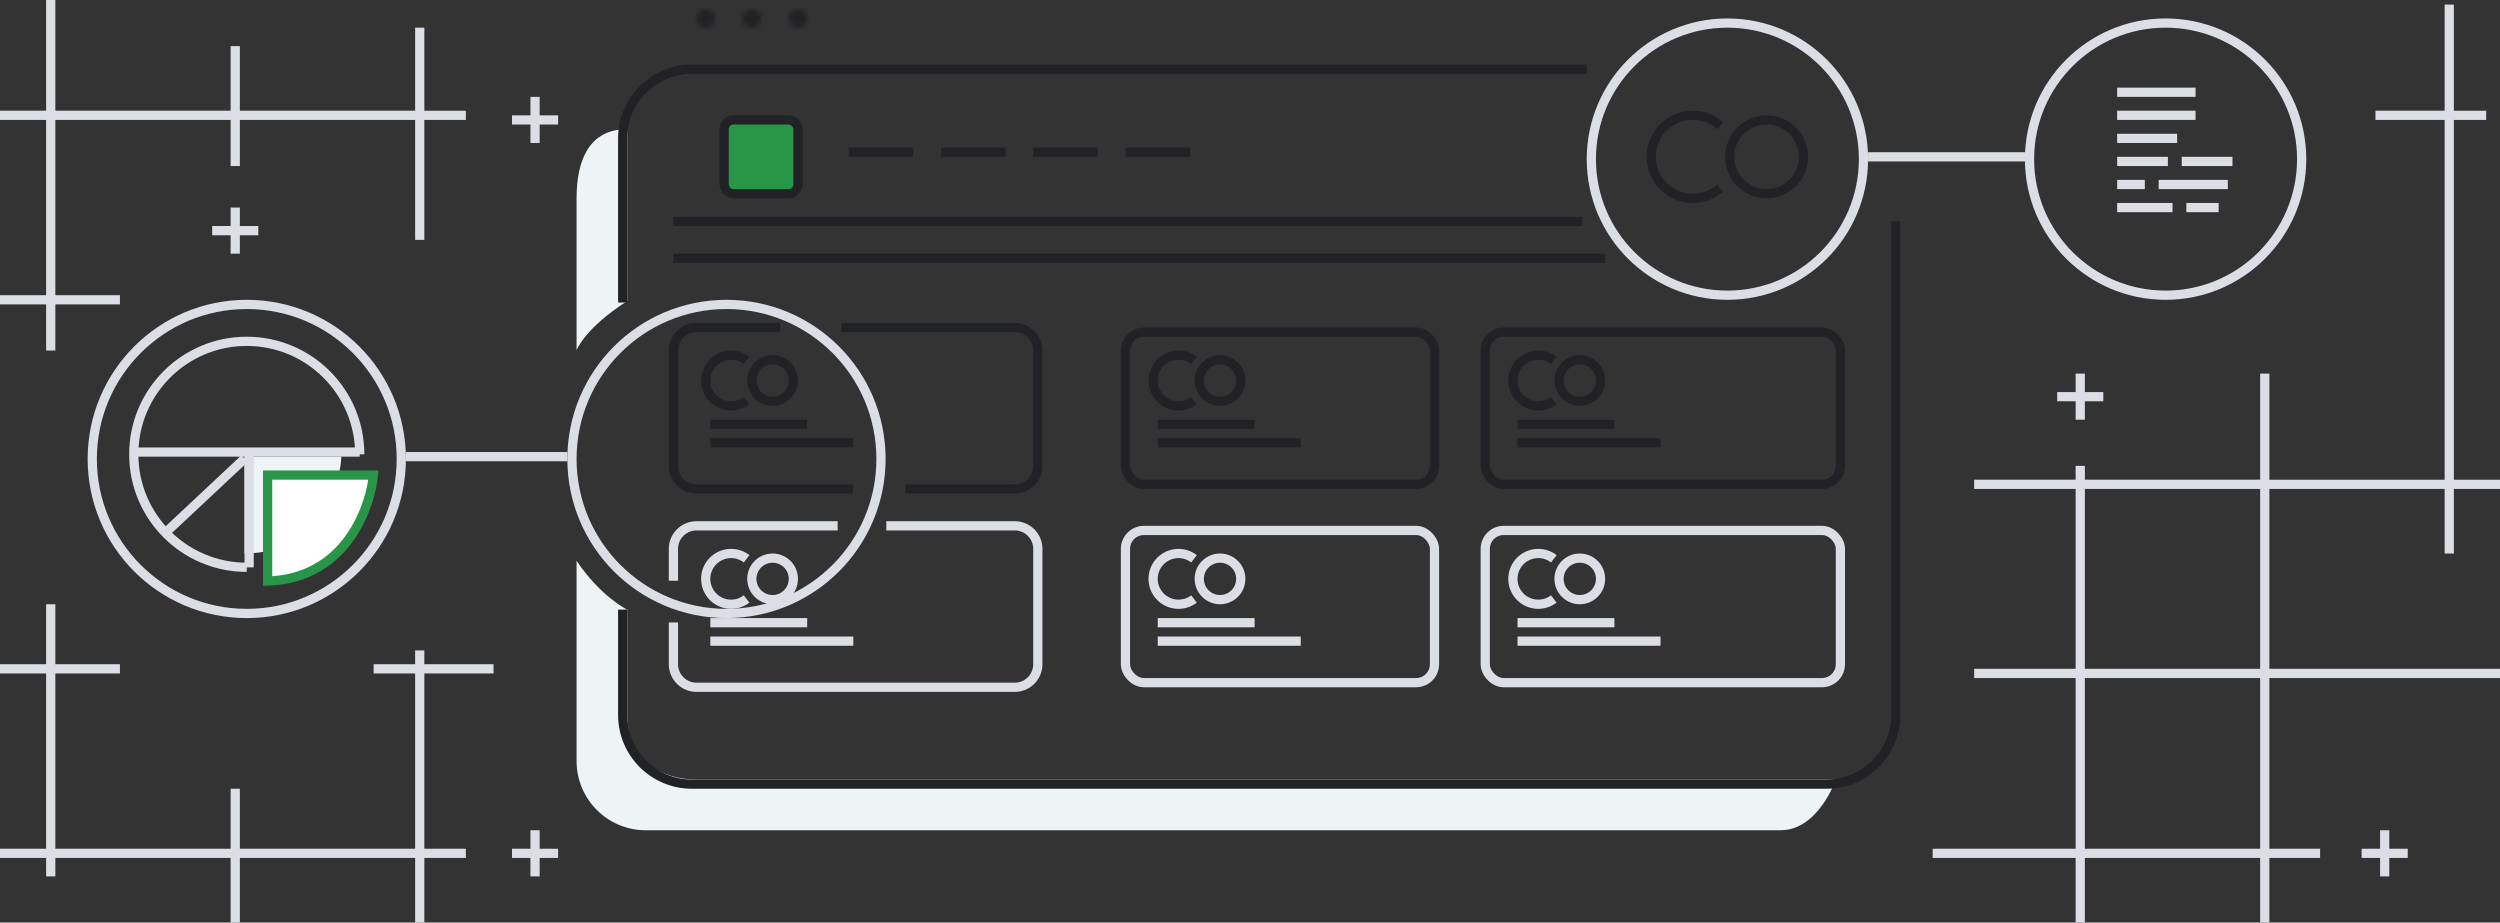 <svg width="542" height="200" viewBox="0 0 542 200" fill="none" xmlns="http://www.w3.org/2000/svg"><rect x="0" y="0" width="542" height="200" fill="#333333" stroke="none"/><path fill-rule="evenodd" clip-rule="evenodd" d="M125 121.578V165c0 8.284 6.716 15 15 15h246c8.284 0 12-11 12-11H151c-7.514 0-15-4.073-15-14v-22.812s-5.711-2.761-11-10.61zm11-56.324V28c-8.284 0-11 6.716-11 15v32.945s1.627-4.66 11-10.69z" fill="#EEF3F5"/><path d="M410 48v107h2V48h-2zm0 107c0 7.732-6.268 14-14 14v2c8.837 0 16-7.163 16-16h-2zm-14 14H150v2h246v-2zm-246 0c-7.732 0-14-6.268-14-14h-2c0 8.837 7.164 16 16 16v-2zm-15-14h1v-22.837h-2V155h1zm1-89.418V30h-2v35.583h2zM136 30c0-7.732 6.268-14 14-14v-2c-8.836 0-16 7.163-16 16h2zm14-15l.001 1h193.963v-2H150.001L150 15z" fill="#212225"/><mask id="path-3-inside-1" fill="#fff"><path fill-rule="evenodd" clip-rule="evenodd" d="M171 4a2 2 0 1 1 4 0 2 2 0 0 1-4 0zm-10 0a2 2 0 1 1 4 0 2 2 0 0 1-4 0zm-10 0a2 2 0 1 1 4.001 0A2 2 0 0 1 151 4z"/></mask><path d="M173 4V0a4 4 0 0 0-4 4h4zm0 0h-.001 4A4 4 0 0 0 173 0v4zm-.001 0H173v4a4 4 0 0 0 3.999-4h-4zM173 4h-4a4 4 0 0 0 4 4V4zm-10 0V0a4 4 0 0 0-4 4h4zm0 0h4a4 4 0 0 0-4-4v4zm0 0v4a4 4 0 0 0 4-4h-4zm0 0h-4a4 4 0 0 0 4 4V4zm-10 0V0a4 4 0 0 0-4 4h4zm0 0h4a4 4 0 0 0-4-4v4zm0 0v4a4 4 0 0 0 4-4h-4zm0 0h-4a4 4 0 0 0 4 4V4z" fill="#212225" mask="url(#path-3-inside-1)"/><rect x="157" y="26" width="16" height="16" rx="2" fill="#289548" stroke="#212225" stroke-width="2"/><circle cx="383" cy="34" r="8" stroke="#212225" stroke-width="2"/><path d="M372.911 40.787A8.966 8.966 0 0 1 367 43a9 9 0 0 1-9-9 9 9 0 0 1 14.988-6.719M184 33h14m6 0h14m6 0h14m6 0h14M146 48h197m-197 8h202" stroke="#212225" stroke-width="2"/><path d="M182.388 72H220v-2h-37.612v2zM220 72a4 4 0 0 1 4 4h2a6 6 0 0 0-6-6v2zm4 4v25h2V76h-2zm0 25a4 4 0 0 1-4 4v2a6 6 0 0 0 6-6h-2zm-4 5v-1h-23.754v2H220v-1zm-35.086-1H151v2h33.914v-2zM151 105a4 4 0 0 1-4-4h-2a6 6 0 0 0 6 6v-2zm-4-4V76h-2v25h2zm0-25a4 4 0 0 1 4-4v-2a6 6 0 0 0-6 6h2zm4-5v1h18.127v-2H151v1z" fill="#212225"/><path d="M161.859 86.855a5.5 5.5 0 1 1 .007-8.706" stroke="#212225" stroke-width="2"/><circle cx="167.5" cy="82.5" r="4.5" stroke="#212225" stroke-width="2"/><path d="M154 92h21m-21 4h31" stroke="#212225" stroke-width="2"/><rect x="244" y="72" width="67" height="33" rx="4" stroke="#212225" stroke-width="2"/><path d="M258.859 86.855a5.5 5.5 0 1 1 .007-8.706" stroke="#212225" stroke-width="2"/><circle cx="264.5" cy="82.5" r="4.5" stroke="#212225" stroke-width="2"/><path d="M251 92h21m-21 4h31" stroke="#212225" stroke-width="2"/><rect x="322" y="72" width="77" height="33" rx="4" stroke="#212225" stroke-width="2"/><path d="M336.859 86.855a5.5 5.5 0 1 1 .007-8.706" stroke="#212225" stroke-width="2"/><circle cx="342.5" cy="82.5" r="4.5" stroke="#212225" stroke-width="2"/><path d="M329 92h21m-21 4h31" stroke="#212225" stroke-width="2"/><path d="M147 125.901V119h-2v6.901h2zm0-6.901a4 4 0 0 1 4-4v-2a6 6 0 0 0-6 6h2zm4-5v1h30.603v-2H151v1zm41.152 1H220v-2h-27.848v2zM220 115a4 4 0 0 1 4 4h2a6 6 0 0 0-6-6v2zm4 4v25h2v-25h-2zm0 25a4 4 0 0 1-4 4v2a6 6 0 0 0 6-6h-2zm-4 4h-69v2h69v-2zm-69 0a4 4 0 0 1-4-4h-2a6 6 0 0 0 6 6v-2zm-5-4h1v-9.045h-2V144h1z" fill="#DBDEE5"/><path d="M161.859 129.855a5.5 5.5 0 1 1 .007-8.705" stroke="#DBDEE5" stroke-width="2"/><circle cx="167.5" cy="125.5" r="4.5" stroke="#DBDEE5" stroke-width="2"/><path d="M154 135h21m-21 4h31" stroke="#DBDEE5" stroke-width="2"/><rect x="244" y="115" width="67" height="33" rx="4" stroke="#DBDEE5" stroke-width="2"/><path d="M258.859 129.855a5.5 5.5 0 1 1 .007-8.705" stroke="#DBDEE5" stroke-width="2"/><circle cx="264.5" cy="125.5" r="4.5" stroke="#DBDEE5" stroke-width="2"/><path d="M251 135h21m-21 4h31" stroke="#DBDEE5" stroke-width="2"/><rect x="322" y="115" width="77" height="33" rx="4" stroke="#DBDEE5" stroke-width="2"/><path d="M336.859 129.855A5.5 5.5 0 1 1 333.5 120c1.268 0 2.436.429 3.366 1.15" stroke="#DBDEE5" stroke-width="2"/><circle cx="342.5" cy="125.5" r="4.5" stroke="#DBDEE5" stroke-width="2"/><path d="M329 135h21m-21 4h31" stroke="#DBDEE5" stroke-width="2"/><circle cx="157.5" cy="99.5" r="33.5" stroke="#DBDEE5" stroke-width="2"/><circle cx="53.5" cy="99.5" r="33.5" stroke="#DBDEE5" stroke-width="2"/><path d="M88 99h35m282-65h35" stroke="#DBDEE5" stroke-width="2"/><circle cx="374.5" cy="34.5" r="29.5" stroke="#DBDEE5" stroke-width="2"/><circle cx="469.5" cy="34.5" r="29.5" stroke="#DBDEE5" stroke-width="2"/><path d="M459 20h17m-17 5h17m-17 5h13m-13 5h11m3 0h11m-25 5h6m3 0h15m-24 5h12m3 0h7" stroke="#DBDEE5" stroke-width="2"/><path d="M53.009 99.009H73.99c0 4.527-3.983 20.982-20.982 20.982V99.009z" fill="#EEF3F5"/><path d="M53.496 122.991C39.967 122.991 29 112.024 29 98.496 29 84.967 39.967 74 53.496 74 67.024 74 77.99 84.967 77.99 98.496m-48.98-.486h48.98M54.01 99v24.01m-1-23.57l-16.62 15.57" stroke="#DBDEE5" stroke-width="2"/><path d="M80.953 102.991c-.246 2.897-1.5 8.191-4.686 12.974-3.438 5.162-9.105 9.709-18.245 10.018v-22.992h22.931z" fill="#fff" stroke="#289548" stroke-width="2"/><path fill-rule="evenodd" clip-rule="evenodd" d="M490 200v-14h-38v14h-2v-14h-31v-1.999h31V147h-22v-2h22v-39h-22v-2h22v-3h2v3h38V81h2v23h38V26h-15v-2h15V1h2v23h7v2h-7v78h10v2h-10v14h-2v-14h-38v39h50v2h-50v37.001h11V186h-11v14h-2zm0-16v-37h-38v37h38zm0-39v-39h-38v39h38zM90 200v-14H52v14h-2v-14H12v4h-2v-4H0v-1.999h10V146H0v-2h10v-13h2v13h14v2H12v38.001h38V171h2v13.001h38V146h-9v-2h9v-3h2v3h15v2H92v38.001h9V186h-9v14h-2zm426-10v-4h-4v-1.999h4V180h2v4.001h4V186h-4v4h-2zm-401 0v-4h-4v-1.999h4V180h2v4.001h4V186h-4v4h-2zm335-99v-4h-4v-2h4v-4h2v4h4v2h-4v4h-2zM10 76V66H0v-2h10V26H0v-2h10V0h2v24h38V10h2v14h38V6h2v18h9v2h-9v26h-2V26H52v10h-2V26H12v38h14v2H12v10h-2zm40-21v-4h-4v-2h4v-4h2v4h4v2h-4v4h-2zm65-24v-4h-4v-2h4v-4h2v4h4v2h-4v4h-2z" fill="#DBDEE5"/></svg>